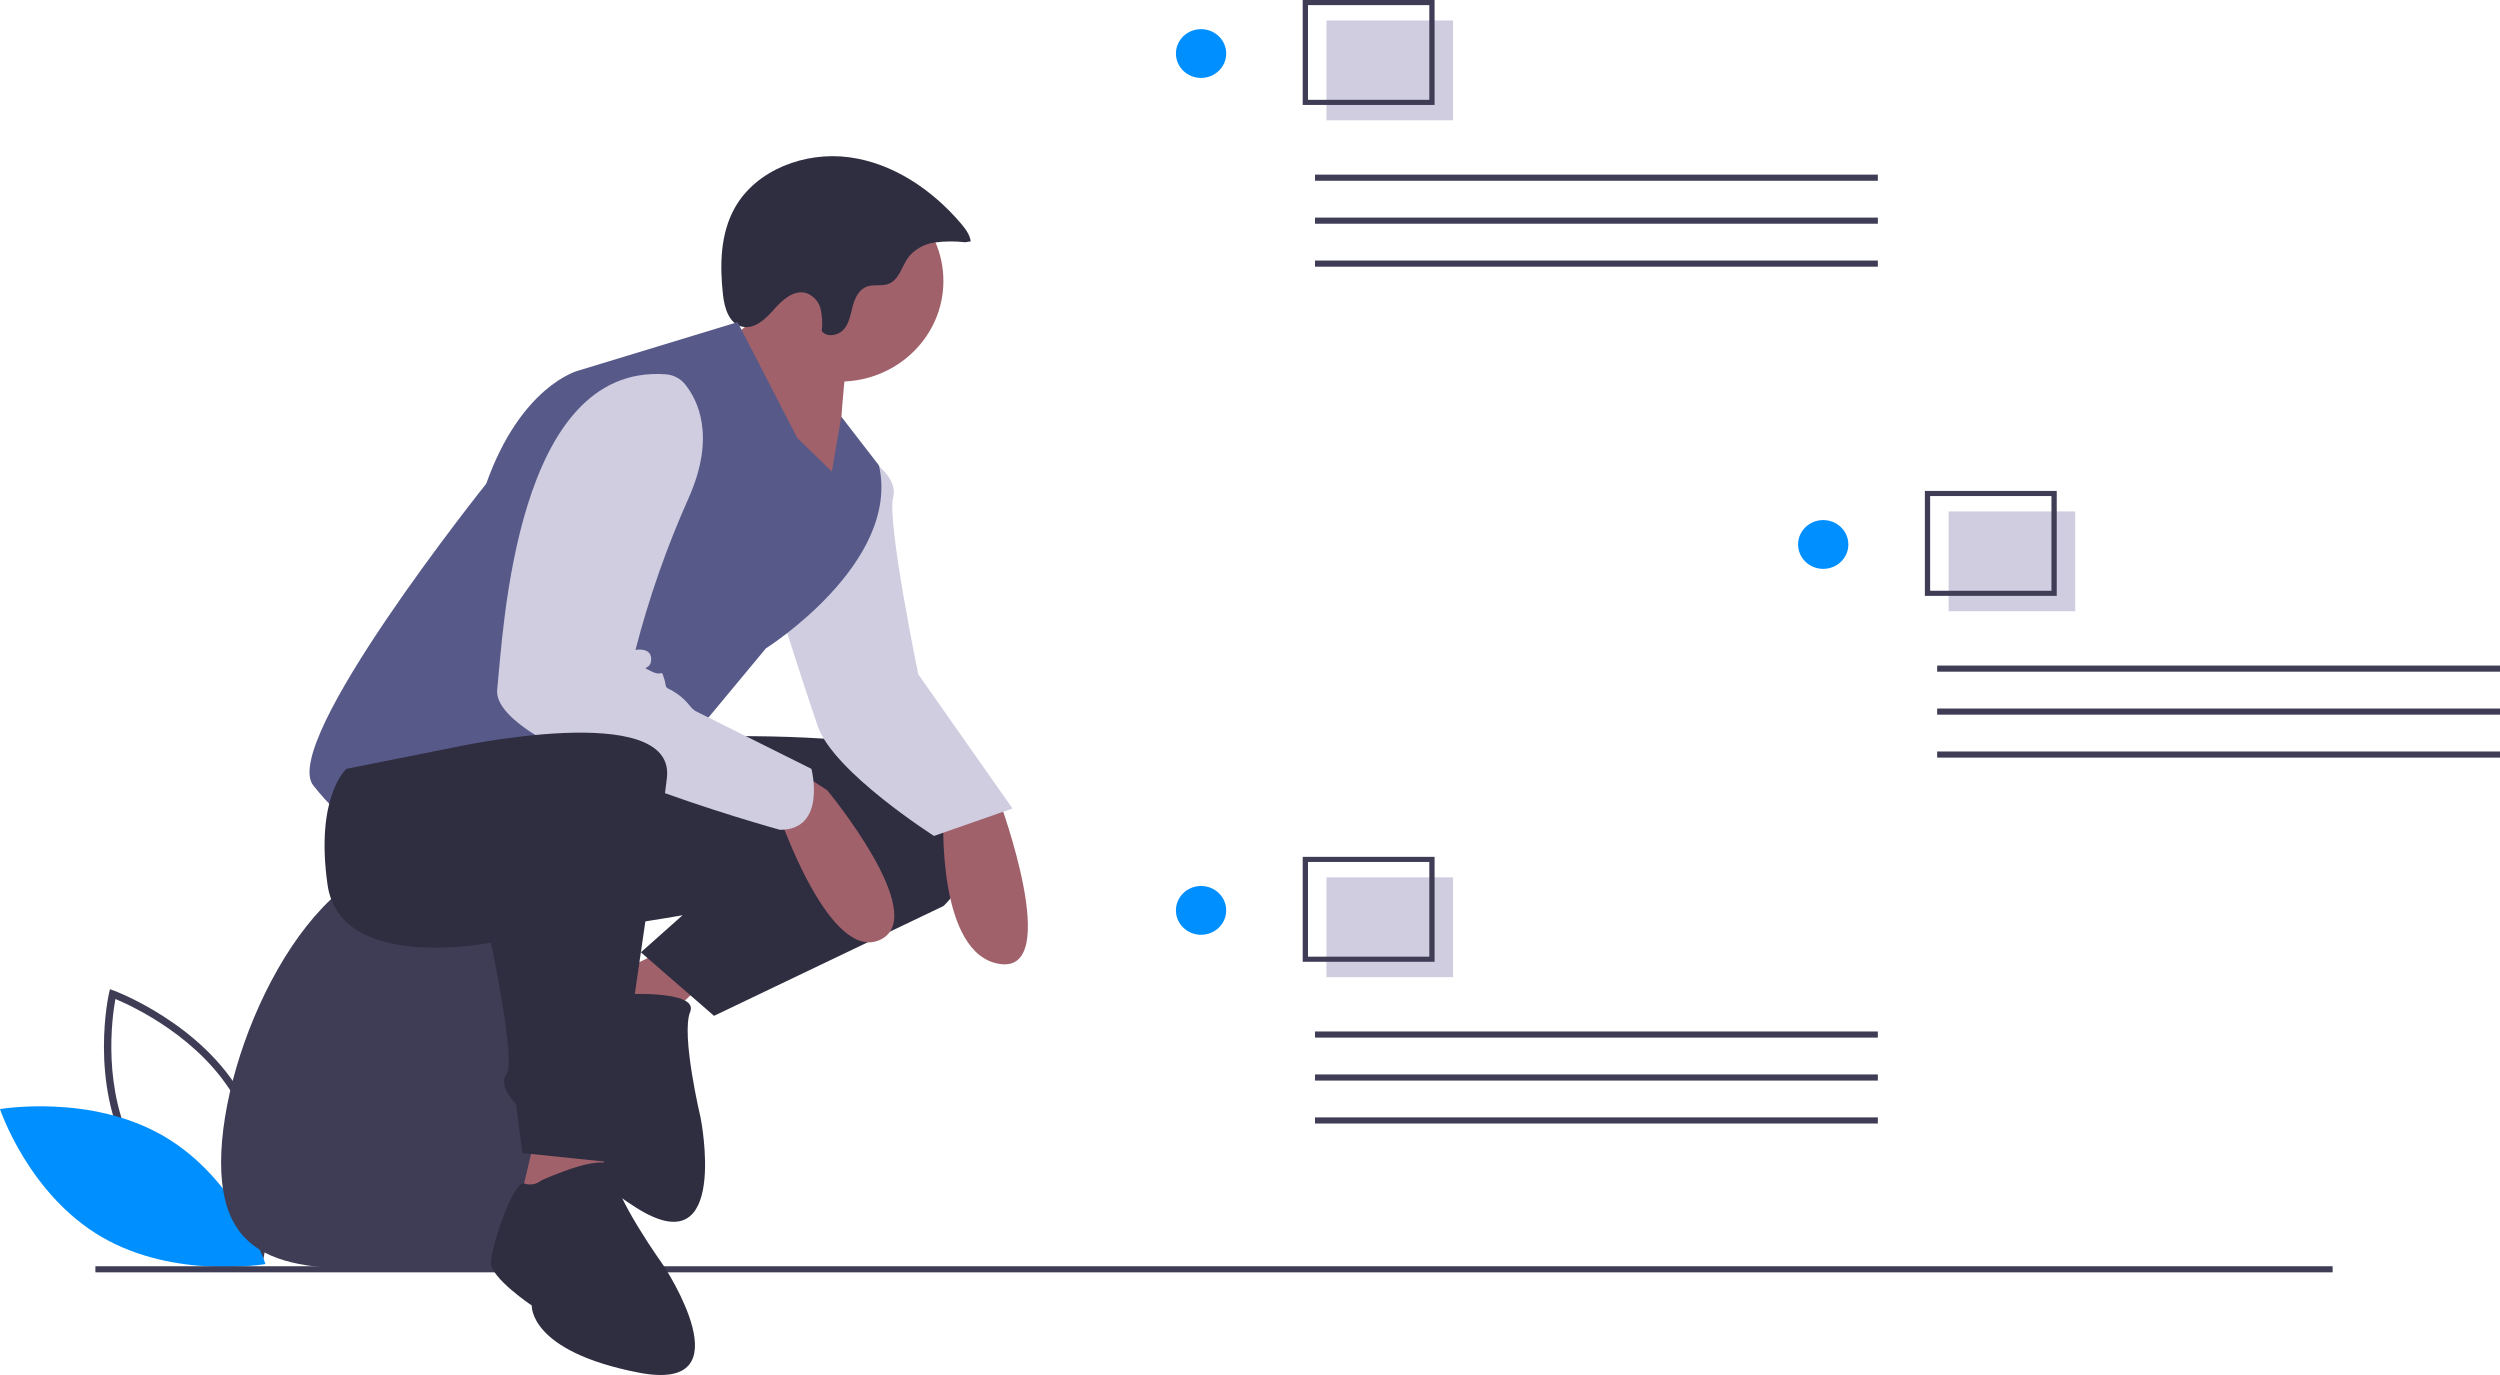 <svg width="400" height="220" viewBox="0 0 400 220" fill="none" xmlns="http://www.w3.org/2000/svg">
<g clip-path="url(#clip0)">
<path d="M41.976 202.155L41.339 201.923C41.199 201.872 27.266 196.691 20.739 184.945C14.212 173.198 17.408 159.054 17.441 158.913L17.591 158.269L18.228 158.501C18.368 158.552 32.301 163.732 38.828 175.479C45.355 187.226 42.159 201.369 42.126 201.51L41.976 202.155ZM21.784 184.398C27.302 194.33 38.313 199.421 41.103 200.583C41.633 197.681 43.296 185.948 37.783 176.026C32.27 166.105 21.256 161.006 18.465 159.841C17.934 162.744 16.271 174.476 21.784 184.398Z" fill="#3F3D56"/>
<path d="M26.23 181.8C37.959 188.649 42.477 202.251 42.477 202.251C42.477 202.251 27.977 204.751 16.247 197.902C4.517 191.054 0 177.451 0 177.451C0 177.451 14.5 174.952 26.23 181.8Z" fill="#008FFF"/>
<path d="M97.213 186.01C97.213 204.063 83.37 203.086 66.294 203.086C49.218 203.086 35.375 204.063 35.375 186.01C35.375 167.957 49.218 137.709 66.294 137.709C83.37 137.709 97.213 167.957 97.213 186.01Z" fill="#3F3D56"/>
<path d="M373.221 202.598H15.265V203.573H373.221V202.598Z" fill="#3F3D56"/>
<path d="M169.922 36.932C169.905 36.882 169.888 36.83 169.871 36.779C169.878 36.801 169.887 36.823 169.894 36.845L169.922 36.932Z" fill="#2F2E41"/>
<path d="M112.736 157.167L102.178 166.925L93.632 158.143L106.703 151.8L112.736 157.167Z" fill="#A0616A"/>
<path d="M99.13 159.095C99.13 159.095 111.92 158.284 110.425 161.907C108.93 165.53 112.099 178.849 112.099 178.849C112.099 178.849 116.851 202.769 101.824 193.251C86.797 183.733 90.067 177.12 90.067 177.12C90.067 177.12 85.682 170.686 86.616 168.422C87.551 166.157 94.977 157.46 96.4 158.549C96.766 158.863 97.211 159.079 97.69 159.174C98.169 159.27 98.665 159.243 99.13 159.095Z" fill="#2F2E41"/>
<path d="M94.637 118.624C94.637 118.624 150.945 114.233 155.469 125.455C159.994 136.676 150.945 144.97 150.945 144.97L114.244 162.534L102.539 152.372L109.217 146.434C109.217 146.434 71.511 153.264 70.505 147.897C69.5 142.53 74.527 114.233 94.637 118.624Z" fill="#2F2E41"/>
<path d="M159.994 128.382C159.994 128.382 170.049 155.703 159.994 154.24C149.939 152.776 150.945 130.821 150.945 130.821L159.994 128.382Z" fill="#A0616A"/>
<path d="M137.622 72.519C137.622 72.519 143.906 75.69 142.901 79.593C141.895 83.496 146.923 107.891 146.923 107.891L162.005 129.358L149.436 133.748C149.436 133.748 133.349 123.503 130.835 116.185C128.321 108.866 124.802 97.645 124.802 97.645L137.622 72.519Z" fill="#D0CDE1"/>
<path d="M134.354 61.054C143.517 61.054 150.945 53.846 150.945 44.954C150.945 36.062 143.517 28.854 134.354 28.854C125.191 28.854 117.763 36.062 117.763 44.954C117.763 53.846 125.191 61.054 134.354 61.054Z" fill="#A0616A"/>
<path d="M135.611 56.419C135.611 56.419 133.6 72.519 134.605 78.862C135.611 85.204 114.496 55.931 114.496 55.931C114.496 55.931 123.545 49.589 123.545 47.149C123.545 44.71 135.611 56.419 135.611 56.419Z" fill="#A0616A"/>
<path d="M154.429 38.76C152.817 38.574 151.187 38.585 149.578 38.793C147.954 39.01 146.474 39.813 145.433 41.041C144.285 42.532 143.904 44.796 142.106 45.443C141.035 45.828 139.794 45.461 138.722 45.845C137.435 46.305 136.781 47.686 136.439 48.975C136.096 50.264 135.898 51.66 135.022 52.684C134.145 53.708 132.259 54.052 131.483 52.954C131.626 51.777 131.564 50.584 131.298 49.427C131.159 48.849 130.874 48.313 130.468 47.869C130.063 47.425 129.549 47.086 128.975 46.883C126.999 46.327 125.16 47.993 123.83 49.515C122.5 51.038 120.718 52.735 118.72 52.259C116.624 51.759 115.909 49.257 115.678 47.174C115.152 42.429 115.23 37.392 117.595 33.208C121.017 27.152 128.829 24.213 135.878 25.163C142.927 26.112 149.149 30.382 153.697 35.695C154.436 36.559 155.164 37.507 155.322 38.619" fill="#2F2E41"/>
<path d="M133.097 75.446L127.567 70.08L118.015 51.54L92.375 59.346C92.375 59.346 83.325 61.786 77.795 77.398C77.795 77.398 44.614 118.868 50.144 125.698C55.674 132.529 56.68 132.041 65.729 126.674C71.406 123.356 77.486 120.734 83.828 118.868L107.96 121.307L122.539 103.744C122.539 103.744 144.158 90.083 140.638 74.471L134.605 66.664L133.097 75.446Z" fill="#575A89"/>
<path d="M129.327 124.479L132.343 126.43C132.343 126.43 148.934 146.433 140.89 150.336C132.846 154.239 124.802 130.821 124.802 130.821L129.327 124.479Z" fill="#A0616A"/>
<path d="M106.528 59.888C107.128 59.931 107.711 60.096 108.241 60.37C108.771 60.645 109.236 61.025 109.606 61.484C111.601 63.947 114.574 69.739 110.222 79.593C106.692 87.484 103.833 95.643 101.676 103.987C101.676 103.987 104.189 103.499 104.189 105.451C104.189 107.403 102.178 106.427 104.189 107.403C106.2 108.378 105.697 106.915 106.2 108.378C106.725 109.907 106.154 109.839 107.349 110.398C108.55 111.041 109.597 111.925 110.42 112.989C110.646 113.281 110.919 113.536 111.228 113.745L129.829 123.015C129.829 123.015 132.343 132.772 124.802 132.772C124.802 132.772 78.549 120.088 79.555 110.33C80.538 100.79 82.482 58.141 106.528 59.888Z" fill="#D0CDE1"/>
<path d="M96.648 183.025V195.71L82.571 194.734L85.588 182.049L96.648 183.025Z" fill="#A0616A"/>
<path d="M86.593 188.879C86.593 188.879 98.156 183.513 98.156 187.416C98.156 191.319 106.2 202.54 106.2 202.54C106.2 202.54 119.774 223.031 102.178 219.616C84.582 216.201 85.085 208.883 85.085 208.883C85.085 208.883 78.549 204.492 78.549 202.052C78.549 199.613 82.112 188.86 83.85 189.358C84.31 189.517 84.806 189.557 85.287 189.473C85.768 189.389 86.219 189.184 86.593 188.879Z" fill="#2F2E41"/>
<path d="M72.516 119.6C72.516 119.6 108.211 111.794 106.703 124.479C105.195 137.164 103.686 144.482 103.686 144.482L97.653 185.952L83.577 184.488L82.571 176.682C82.571 176.682 79.555 173.755 81.063 171.803C82.571 169.852 78.549 150.824 78.549 150.824C78.549 150.824 54.417 155.703 52.406 141.555C50.395 127.406 55.423 123.015 55.423 123.015L72.516 119.6Z" fill="#2F2E41"/>
<path d="M300.456 165.036H210.401V166.018H300.456V165.036Z" fill="#3F3D56"/>
<path d="M300.456 171.91H210.401V172.892H300.456V171.91Z" fill="#3F3D56"/>
<path d="M300.456 178.783H210.401V179.765H300.456V178.783Z" fill="#3F3D56"/>
<path d="M232.488 140.372H212.232V156.343H232.488V140.372Z" fill="#D0CDE1"/>
<path d="M229.534 153.886H208.434V137.095H229.534V153.886ZM209.278 153.067H228.69V137.914H209.278V153.067Z" fill="#3F3D56"/>
<path d="M192.17 149.564C194.392 149.564 196.192 147.817 196.192 145.661C196.192 143.506 194.392 141.758 192.17 141.758C189.949 141.758 188.148 143.506 188.148 145.661C188.148 147.817 189.949 149.564 192.17 149.564Z" fill="#008FFF"/>
<path d="M300.456 27.941H210.401V28.923H300.456V27.941Z" fill="#3F3D56"/>
<path d="M300.456 34.815H210.401V35.796H300.456V34.815Z" fill="#3F3D56"/>
<path d="M300.456 41.688H210.401V42.67H300.456V41.688Z" fill="#3F3D56"/>
<path d="M232.488 3.276H212.232V19.248H232.488V3.276Z" fill="#D0CDE1"/>
<path d="M229.534 16.79H208.434V0H229.534V16.79ZM209.278 15.971H228.69V0.819H209.278V15.971Z" fill="#3F3D56"/>
<path d="M192.17 12.469C194.392 12.469 196.192 10.722 196.192 8.566C196.192 6.411 194.392 4.663 192.17 4.663C189.949 4.663 188.148 6.411 188.148 8.566C188.148 10.722 189.949 12.469 192.17 12.469Z" fill="#008FFF"/>
<path d="M400 106.49H309.945V107.472H400V106.49Z" fill="#3F3D56"/>
<path d="M400 113.364H309.945V114.346H400V113.364Z" fill="#3F3D56"/>
<path d="M400 120.237H309.945V121.219H400V120.237Z" fill="#3F3D56"/>
<path d="M332.032 81.826H311.776V97.797H332.032V81.826Z" fill="#D0CDE1"/>
<path d="M329.078 95.34H307.978V78.549H329.078V95.34ZM308.822 94.521H328.234V79.368H308.822V94.521Z" fill="#3F3D56"/>
<path d="M291.714 91.019C293.936 91.019 295.736 89.271 295.736 87.115C295.736 84.96 293.936 83.212 291.714 83.212C289.493 83.212 287.692 84.96 287.692 87.115C287.692 89.271 289.493 91.019 291.714 91.019Z" fill="#008FFF"/>
</g>
<defs>
<clipPath id="clip0">
<rect width="400" height="220" fill="white"/>
</clipPath>
</defs>
</svg>
